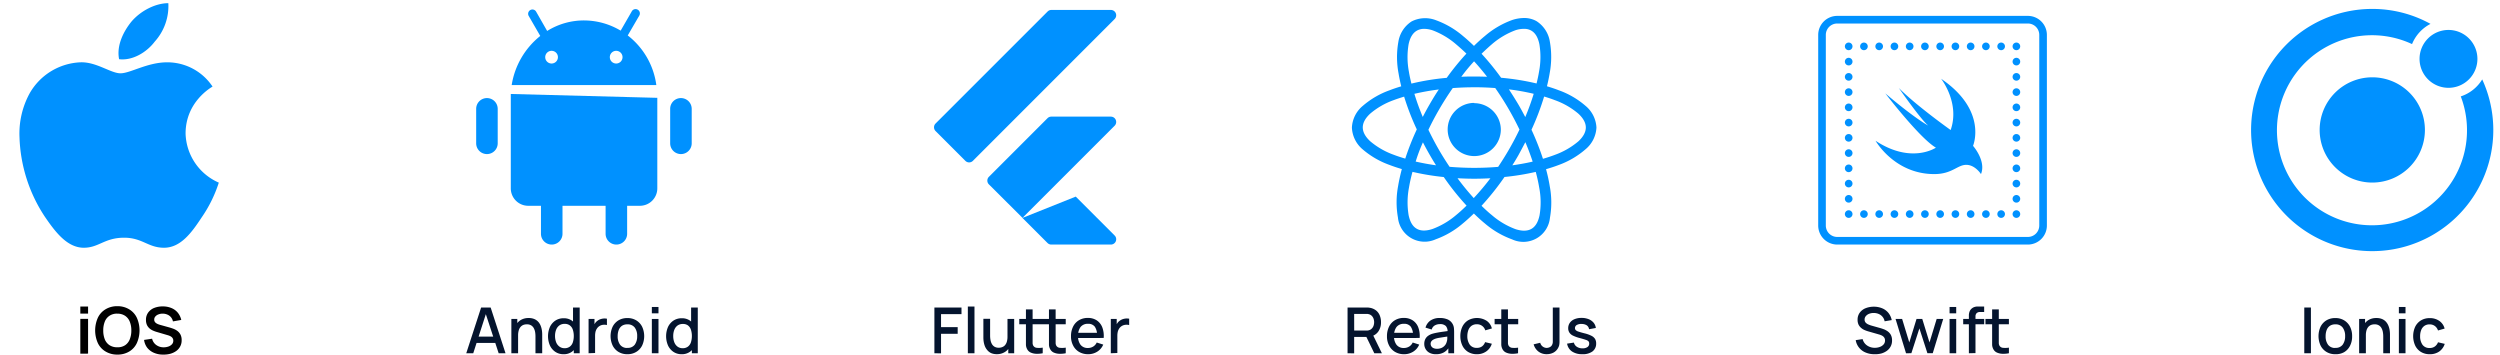 <svg xmlns="http://www.w3.org/2000/svg" viewBox="0 0 787.11 111.64"><defs><style>.cls-1{fill:none;}.cls-2,.cls-3{fill:#0091ff;}.cls-3{fill-rule:evenodd;}.cls-4{fill:#04142E;}</style></defs><g id="Layer_2" data-name="Layer 2"><g id="Layer_1-2" data-name="Layer 1"><rect class="cls-1" width="80" height="80"/><path class="cls-2" d="M66.92,27.26c-.34.22-8.49,4.74-8.49,14.78A17.38,17.38,0,0,0,68.89,57.5a41.55,41.55,0,0,1-5.43,11C60.35,73.22,56.89,78,51.63,78c-5,0-6.79-3.16-12.55-3.16-6.19,0-7.95,3.16-12.69,3.16-5.25,0-9-5-12.25-9.74a48,48,0,0,1-8-25.07A26.36,26.36,0,0,1,9.35,29.36a19.32,19.32,0,0,1,16-9.74c5-.17,9.52,3.46,12.59,3.46s8.46-3.46,14.69-3.46A17.11,17.11,0,0,1,66.92,27.26ZM37.5,18.64c-.9-4.49,1.58-9,3.88-11.83C44.33,3.35,49,1,53,1a16.74,16.74,0,0,1-4.27,12.09C46.12,16.55,41.64,19.15,37.5,18.64Z"/><rect class="cls-1" x="143.75" width="80" height="80"/><path class="cls-2" d="M167.45,3a1.36,1.36,0,0,0-1,2l3.65,6.32a24.69,24.69,0,0,0-9,15.46h45.54a23.7,23.7,0,0,0-9-15.62L201.22,5a1.36,1.36,0,1,0-2.35-1.35l-3.46,6a22.5,22.5,0,0,0-11.14-3.21,21.82,21.82,0,0,0-12,3.31L168.8,3.68A1.35,1.35,0,0,0,167.45,3ZM173.66,16a2,2,0,1,1-2,2A2,2,0,0,1,173.66,16ZM194,16a2,2,0,1,1-2,2A2,2,0,0,1,194,16ZM160.82,29.59c0,.36,0,.72,0,1.08V59.24a5.49,5.49,0,0,0,5.43,5.55h4.07v8.82a3.39,3.39,0,0,0,6.78,0V64.79h13.57v8.82a3.39,3.39,0,0,0,6.78,0V64.79h4.07a5.49,5.49,0,0,0,5.43-5.55V30.8Zm-7.51,1.29a3.39,3.39,0,0,0-3.39,3.39V45.12a3.39,3.39,0,1,0,6.78,0V34.27A3.39,3.39,0,0,0,153.31,30.88Zm61.05,0A3.38,3.38,0,0,0,211,34.27V45.12a3.39,3.39,0,1,0,6.78,0V34.27A3.39,3.39,0,0,0,214.36,30.88Z"/><rect class="cls-1" x="707.11" width="80" height="80"/><path class="cls-2" d="M746.91,2.81A38.13,38.13,0,1,0,781.51,25a12.39,12.39,0,0,1-6.75,5.35,29.92,29.92,0,1,1-15.34-16.47,12.4,12.4,0,0,1,5.81-6.36A37.84,37.84,0,0,0,746.91,2.81Zm24,6.62A9.11,9.11,0,1,0,780,18.54,9.11,9.11,0,0,0,770.92,9.43Zm-24,14.91A16.57,16.57,0,1,0,763.47,40.9,16.57,16.57,0,0,0,746.91,24.34Z"/><rect class="cls-1" x="568.45" width="80" height="80"/><path class="cls-2" d="M578.45,5a6,6,0,0,0-6,6V71a6,6,0,0,0,6,6h60a6,6,0,0,0,6-6V11a6,6,0,0,0-6-6Zm0,2.4h60a3.59,3.59,0,0,1,3.6,3.6V71a3.59,3.59,0,0,1-3.6,3.6h-60a3.59,3.59,0,0,1-3.6-3.6V11A3.59,3.59,0,0,1,578.45,7.4Zm3.6,6a1.2,1.2,0,1,0,1.2,1.2A1.2,1.2,0,0,0,582.05,13.4Zm4.8,0a1.2,1.2,0,1,0,1.2,1.2A1.2,1.2,0,0,0,586.85,13.4Zm4.8,0a1.2,1.2,0,1,0,1.2,1.2A1.2,1.2,0,0,0,591.65,13.4Zm4.8,0a1.2,1.2,0,1,0,1.2,1.2A1.2,1.2,0,0,0,596.45,13.4Zm4.8,0a1.2,1.2,0,1,0,1.2,1.2A1.2,1.2,0,0,0,601.25,13.4Zm4.8,0a1.2,1.2,0,1,0,1.2,1.2A1.2,1.2,0,0,0,606.05,13.4Zm4.8,0a1.2,1.2,0,1,0,1.2,1.2A1.2,1.2,0,0,0,610.85,13.4Zm4.8,0a1.2,1.2,0,1,0,1.2,1.2A1.2,1.2,0,0,0,615.65,13.4Zm4.8,0a1.2,1.2,0,1,0,1.2,1.2A1.2,1.2,0,0,0,620.45,13.4Zm4.8,0a1.2,1.2,0,1,0,1.2,1.2A1.2,1.2,0,0,0,625.25,13.4Zm4.8,0a1.2,1.2,0,1,0,1.2,1.2A1.2,1.2,0,0,0,630.05,13.4Zm4.8,0a1.2,1.2,0,1,0,1.2,1.2A1.2,1.2,0,0,0,634.85,13.4Zm-52.8,4.8a1.2,1.2,0,1,0,1.2,1.2A1.2,1.2,0,0,0,582.05,18.2Zm52.8,0a1.2,1.2,0,1,0,1.2,1.2A1.2,1.2,0,0,0,634.85,18.2ZM582.05,23a1.2,1.2,0,1,0,1.2,1.2A1.2,1.2,0,0,0,582.05,23Zm52.8,0a1.2,1.2,0,1,0,1.2,1.2A1.2,1.2,0,0,0,634.85,23Zm-23.7,1.8s6,7.61,3,16.14c0,0-10.86-7.71-16.32-13.24,0,0,6.83,9.83,9.26,11.84,0,0-4.07-2.11-13.51-10.14,0,0,10.84,14.14,15.93,17.09,0,0-7.72,5.27-19-2.17,0,0,5.93,10.49,18.48,10.49,5.63,0,7.28-2.91,10.08-2.91s4.63,2.91,4.63,2.91c1.7-4.15-2.5-8.89-2.5-8.89S625.92,34.84,611.15,24.8Zm-29.1,3a1.2,1.2,0,1,0,1.2,1.2A1.2,1.2,0,0,0,582.05,27.8Zm52.8,0a1.2,1.2,0,1,0,1.2,1.2A1.2,1.2,0,0,0,634.85,27.8Zm-52.8,4.8a1.2,1.2,0,1,0,1.2,1.2A1.2,1.2,0,0,0,582.05,32.6Zm52.8,0a1.2,1.2,0,1,0,1.2,1.2A1.2,1.2,0,0,0,634.85,32.6Zm-52.8,4.8a1.2,1.2,0,1,0,1.2,1.2A1.2,1.2,0,0,0,582.05,37.4Zm52.8,0a1.2,1.2,0,1,0,1.2,1.2A1.2,1.2,0,0,0,634.85,37.4Zm-52.8,4.8a1.2,1.2,0,1,0,1.2,1.2A1.2,1.2,0,0,0,582.05,42.2Zm52.8,0a1.2,1.2,0,1,0,1.2,1.2A1.2,1.2,0,0,0,634.85,42.2ZM582.05,47a1.2,1.2,0,1,0,1.2,1.2A1.2,1.2,0,0,0,582.05,47Zm52.8,0a1.2,1.2,0,1,0,1.2,1.2A1.2,1.2,0,0,0,634.85,47Zm-52.8,4.8a1.2,1.2,0,1,0,1.2,1.2A1.2,1.2,0,0,0,582.05,51.8Zm52.8,0a1.2,1.2,0,1,0,1.2,1.2A1.2,1.2,0,0,0,634.85,51.8Zm-52.8,4.8a1.2,1.2,0,1,0,1.2,1.2A1.2,1.2,0,0,0,582.05,56.6Zm52.8,0a1.2,1.2,0,1,0,1.2,1.2A1.2,1.2,0,0,0,634.85,56.6Zm-52.8,4.8a1.2,1.2,0,1,0,1.2,1.2A1.2,1.2,0,0,0,582.05,61.4Zm52.8,0a1.2,1.2,0,1,0,1.2,1.2A1.2,1.2,0,0,0,634.85,61.4Zm-52.8,4.8a1.2,1.2,0,1,0,1.2,1.2A1.2,1.2,0,0,0,582.05,66.2Zm4.8,0a1.2,1.2,0,1,0,1.2,1.2A1.2,1.2,0,0,0,586.85,66.2Zm4.8,0a1.2,1.2,0,1,0,1.2,1.2A1.2,1.2,0,0,0,591.65,66.2Zm4.8,0a1.2,1.2,0,1,0,1.2,1.2A1.2,1.2,0,0,0,596.45,66.2Zm4.8,0a1.2,1.2,0,1,0,1.2,1.2A1.2,1.2,0,0,0,601.25,66.2Zm4.8,0a1.2,1.2,0,1,0,1.2,1.2A1.2,1.2,0,0,0,606.05,66.2Zm4.8,0a1.2,1.2,0,1,0,1.2,1.2A1.2,1.2,0,0,0,610.85,66.2Zm4.8,0a1.2,1.2,0,1,0,1.2,1.2A1.2,1.2,0,0,0,615.65,66.2Zm4.8,0a1.2,1.2,0,1,0,1.2,1.2A1.2,1.2,0,0,0,620.45,66.2Zm4.8,0a1.2,1.2,0,1,0,1.2,1.2A1.2,1.2,0,0,0,625.25,66.2Zm4.8,0a1.2,1.2,0,1,0,1.2,1.2A1.2,1.2,0,0,0,630.05,66.2Zm4.8,0a1.2,1.2,0,1,0,1.2,1.2A1.2,1.2,0,0,0,634.85,66.2Z"/><rect class="cls-1" x="423.9" width="80" height="80"/><path class="cls-3" d="M480.11,5.67a12.1,12.1,0,0,0-4,.63,27.53,27.53,0,0,0-8.56,5c-1.15.94-2.31,2-3.48,3.15-1.15-1.11-2.29-2.16-3.42-3.08a27.49,27.49,0,0,0-8.54-5,9.39,9.39,0,0,0-7.68.38,9.37,9.37,0,0,0-4.17,6.47,27.46,27.46,0,0,0,.07,9.9c.21,1.3.5,2.66.84,4.06-1.27.38-2.51.79-3.66,1.24a26.62,26.62,0,0,0-8.43,4.9,9.46,9.46,0,0,0-3.44,6.84A9.46,9.46,0,0,0,429,47a26.82,26.82,0,0,0,8.43,4.91c1.23.48,2.56.91,3.93,1.32-.49,1.84-.89,3.63-1.17,5.33a27.5,27.5,0,0,0-.06,9.91,8.44,8.44,0,0,0,11.9,6.87,27.25,27.25,0,0,0,8.55-5c1.14-.93,2.3-2,3.46-3.12,1.16,1.14,2.32,2.2,3.47,3.14a27.64,27.64,0,0,0,8.55,5A8.42,8.42,0,0,0,488,68.52a27.46,27.46,0,0,0-.07-9.9,51.89,51.89,0,0,0-1.17-5.35c1.42-.42,2.79-.86,4.06-1.35A26.65,26.65,0,0,0,499.19,47a9.46,9.46,0,0,0,3.44-6.84,9.46,9.46,0,0,0-3.44-6.84,26.45,26.45,0,0,0-8.42-4.9c-1.17-.46-2.43-.87-3.72-1.26.34-1.4.64-2.77.85-4.08a27.58,27.58,0,0,0,.07-9.92,9.4,9.4,0,0,0-4.19-6.49A7.8,7.8,0,0,0,480.11,5.67ZM480,9.08a4.37,4.37,0,0,1,2.11.56c1.2.69,2.08,2,2.55,4.25a24.52,24.52,0,0,1-.1,8.66c-.19,1.18-.47,2.44-.78,3.73a77,77,0,0,0-11.17-1.8,81.44,81.44,0,0,0-6.15-7.56c1.1-1.07,2.19-2.08,3.26-3a24.42,24.42,0,0,1,7.44-4.41A8.6,8.6,0,0,1,480,9.08Zm-31.77,0a8.62,8.62,0,0,1,2.85.48A24.66,24.66,0,0,1,458.5,14c1,.85,2.11,1.83,3.19,2.88a80,80,0,0,0-6.2,7.63,76,76,0,0,0-11.12,1.81c-.31-1.28-.59-2.53-.78-3.71a24.58,24.58,0,0,1-.1-8.67c.47-2.22,1.36-3.57,2.57-4.27A4.38,4.38,0,0,1,448.19,9.09Zm15.89,10.24c1.36,1.48,2.73,3.11,4.08,4.85-1.33-.05-2.68-.08-4-.08s-2.77,0-4.12.09C461.35,22.44,462.71,20.81,464.08,19.33Zm0,8.15c2.27,0,4.49.09,6.65.25,1.49,2.13,2.94,4.39,4.32,6.79,1.21,2.1,2.31,4.2,3.31,6.28-1,2.1-2.12,4.23-3.36,6.37-1.08,1.87-2.21,3.66-3.36,5.38-2.44.2-5,.31-7.56.31s-5.24-.12-7.73-.33c-1.14-1.69-2.25-3.45-3.32-5.3-1.23-2.13-2.34-4.25-3.35-6.35,1-2.11,2.13-4.25,3.37-6.39,1.38-2.38,2.82-4.63,4.3-6.75C459.57,27.57,461.82,27.48,464.12,27.48Zm11,.67a71.9,71.9,0,0,1,7.76,1.39,75.73,75.73,0,0,1-2.66,7.33c-.7-1.34-1.41-2.68-2.19-4C477.05,31.22,476.07,29.66,475.08,28.15Zm-22.1,0c-1,1.49-1.93,3-2.85,4.61q-1.17,2-2.22,4.07a74.67,74.67,0,0,1-2.64-7.28A73.35,73.35,0,0,1,453,28.17Zm33.17,2.26c1.19.36,2.34.74,3.39,1.15a23.79,23.79,0,0,1,7.36,4.24c1.64,1.51,2.35,3,2.35,4.35s-.71,2.84-2.35,4.36a24,24,0,0,1-7.36,4.24c-1.17.45-2.45.87-3.79,1.26a82.77,82.77,0,0,0-3.61-9.15A81.31,81.31,0,0,0,486.15,30.43Zm-44.12,0a79.52,79.52,0,0,0,4,10.34,80.59,80.59,0,0,0-3.63,9.2c-1.29-.38-2.53-.78-3.66-1.22a23.93,23.93,0,0,1-7.37-4.24c-1.64-1.52-2.35-3-2.35-4.36s.71-2.84,2.35-4.35a23.73,23.73,0,0,1,7.37-4.24C439.73,31.17,440.86,30.8,442,30.45Zm22.09,2a8.37,8.37,0,1,0,8.37,8.37A8.4,8.4,0,0,0,464.12,32.48ZM448,44.81c.7,1.36,1.44,2.73,2.23,4.09.61,1.07,1.25,2.12,1.89,3.14-2.25-.31-4.39-.71-6.4-1.17C446.31,48.91,447.08,46.88,448,44.81Zm32.27,0c.88,2.08,1.64,4.11,2.28,6.07-2,.47-4.16.86-6.41,1.17.65-1,1.29-2.09,1.92-3.18C478.79,47.52,479.52,46.16,480.22,44.81Zm-35.51,9.31a78.25,78.25,0,0,0,9.8,1.62,80.94,80.94,0,0,0,7.18,9c-1.09,1.06-2.17,2.06-3.23,2.92A24.66,24.66,0,0,1,451,72.1c-2.15.7-3.75.61-4.95-.08s-2.07-2-2.55-4.25a24.76,24.76,0,0,1,.1-8.66A48.81,48.81,0,0,1,444.71,54.12Zm38.76,0a49.3,49.3,0,0,1,1.1,5,24.34,24.34,0,0,1,.1,8.67c-.47,2.22-1.35,3.58-2.56,4.27s-2.83.79-5,.09a24.42,24.42,0,0,1-7.46-4.42c-1.07-.86-2.16-1.87-3.25-2.94a82.9,82.9,0,0,0,7.23-9.07A77.08,77.08,0,0,0,483.47,54.13Zm-24.6,2c1.72.09,3.46.15,5.25.15s3.41-.06,5.07-.14A77.26,77.26,0,0,1,464,62.36,79.25,79.25,0,0,1,458.87,56.09Z"/><rect class="cls-1" x="284.43" width="80" height="80"/><path class="cls-2" d="M329.81,3.65,294.56,38.89a1.68,1.68,0,0,0,0,2.37l9.38,9.38a1.67,1.67,0,0,0,2.37,0L350.93,6a1.68,1.68,0,0,0-1.18-2.87H331A1.66,1.66,0,0,0,329.81,3.65Zm21.12,35.94-29,29L311.35,58.05a1.68,1.68,0,0,1,0-2.38l18.46-18.46a1.69,1.69,0,0,1,1.19-.49h18.75A1.68,1.68,0,0,1,350.93,39.59Zm0,34.55L338.69,61.9l-16.78,6.71,7.9,7.9A1.69,1.69,0,0,0,331,77h18.75A1.67,1.67,0,0,0,350.93,74.14Z"/><path class="cls-4" d="M146.8,111.22l4.68-14.4h3l4.68,14.4H157l-4.31-13.14h.54L149,111.22Zm2.43-3.25v-2h7.52v2Z"/><path class="cls-4" d="M161,111.22v-10.8h1.87v3.12h.25v7.68Zm7.59,0v-5.31a8.41,8.41,0,0,0-.1-1.3,4,4,0,0,0-.4-1.23,2.37,2.37,0,0,0-.83-.92,2.55,2.55,0,0,0-1.4-.35,3.15,3.15,0,0,0-1.06.18,2.35,2.35,0,0,0-.87.6,2.78,2.78,0,0,0-.59,1.08,5.49,5.49,0,0,0-.22,1.63l-1.3-.49a6,6,0,0,1,.55-2.6,4.19,4.19,0,0,1,1.58-1.75,4.7,4.7,0,0,1,2.49-.63,4.35,4.35,0,0,1,1.88.36,3.49,3.49,0,0,1,1.24.94,4.17,4.17,0,0,1,.72,1.28,6.36,6.36,0,0,1,.34,1.35,8.76,8.76,0,0,1,.09,1.16v6Z"/><path class="cls-4" d="M177.43,111.52a4.5,4.5,0,0,1-2.6-.75,4.89,4.89,0,0,1-1.69-2,7.38,7.38,0,0,1,0-5.83,4.93,4.93,0,0,1,1.71-2,4.63,4.63,0,0,1,2.62-.74,4.39,4.39,0,0,1,2.58.74,4.63,4.63,0,0,1,1.58,2,8.18,8.18,0,0,1,0,5.82,4.65,4.65,0,0,1-1.59,2A4.28,4.28,0,0,1,177.43,111.52Zm.29-1.89a2.68,2.68,0,0,0,1.68-.49,2.78,2.78,0,0,0,.95-1.35,6.68,6.68,0,0,0,0-4,2.82,2.82,0,0,0-.94-1.34,2.6,2.6,0,0,0-1.62-.48,2.76,2.76,0,0,0-1.71.51,3.1,3.1,0,0,0-1,1.37,5.3,5.3,0,0,0-.33,1.92,5.35,5.35,0,0,0,.33,1.93,3.06,3.06,0,0,0,1,1.38A2.62,2.62,0,0,0,177.72,109.63Zm2.93,1.59v-7.77h-.24V96.82h2.1v14.4Z"/><path class="cls-4" d="M185.31,111.22v-10.8h1.86V103l-.26-.34a4.42,4.42,0,0,1,.52-1,3.1,3.1,0,0,1,.74-.71,3.33,3.33,0,0,1,.92-.47,4.58,4.58,0,0,1,1-.2,4.25,4.25,0,0,1,1,.06v2a3.41,3.41,0,0,0-1.17-.08,2.66,2.66,0,0,0-2,1.21,3.31,3.31,0,0,0-.43,1,6,6,0,0,0-.13,1.22v5.45Z"/><path class="cls-4" d="M197.53,111.52a5.25,5.25,0,0,1-2.81-.73,4.9,4.9,0,0,1-1.83-2,7.06,7.06,0,0,1,0-5.94,5,5,0,0,1,1.85-2,5.37,5.37,0,0,1,2.78-.71,5.23,5.23,0,0,1,2.81.73,4.89,4.89,0,0,1,1.84,2,7.06,7.06,0,0,1,0,5.92,4.86,4.86,0,0,1-1.85,2A5.19,5.19,0,0,1,197.53,111.52Zm0-2a2.68,2.68,0,0,0,2.32-1,4.42,4.42,0,0,0,.76-2.69,4.34,4.34,0,0,0-.77-2.71,2.75,2.75,0,0,0-2.31-1,3,3,0,0,0-1.73.47,2.89,2.89,0,0,0-1,1.31,5.29,5.29,0,0,0-.33,1.94,4.37,4.37,0,0,0,.78,2.72A2.71,2.71,0,0,0,197.53,109.55Z"/><path class="cls-4" d="M205.23,98.65v-2h2.09v2Zm0,12.57v-10.8h2.09v10.8Z"/><path class="cls-4" d="M214.61,111.52a4.5,4.5,0,0,1-2.6-.75,4.89,4.89,0,0,1-1.69-2,7.38,7.38,0,0,1,0-5.83,4.93,4.93,0,0,1,1.71-2,4.63,4.63,0,0,1,2.62-.74,4.39,4.39,0,0,1,2.58.74,4.63,4.63,0,0,1,1.58,2,8.18,8.18,0,0,1,0,5.82,4.65,4.65,0,0,1-1.59,2A4.28,4.28,0,0,1,214.61,111.52Zm.29-1.89a2.68,2.68,0,0,0,1.68-.49,2.78,2.78,0,0,0,.95-1.35,6.68,6.68,0,0,0,0-4,2.82,2.82,0,0,0-.94-1.34A2.6,2.6,0,0,0,215,102a2.76,2.76,0,0,0-1.71.51,3.1,3.1,0,0,0-1,1.37,5.3,5.3,0,0,0-.33,1.92,5.35,5.35,0,0,0,.33,1.93,3.06,3.06,0,0,0,1,1.38A2.62,2.62,0,0,0,214.9,109.63Zm2.93,1.59v-7.77h-.24V96.82h2.1v14.4Z"/><path class="cls-4" d="M294.19,111.22V96.82h8.53v2.09h-6.44V103h5.24v2.1h-5.24v6.15Z"/><path class="cls-4" d="M304.72,111.22V96.52h2.09v14.7Z"/><path class="cls-4" d="M313.88,111.51a4.41,4.41,0,0,1-1.88-.36,3.56,3.56,0,0,1-1.23-1,4.37,4.37,0,0,1-.73-1.27,7,7,0,0,1-.34-1.35,8.76,8.76,0,0,1-.09-1.16v-6h2.12v5.31a8.22,8.22,0,0,0,.11,1.29,3.92,3.92,0,0,0,.4,1.24,2.3,2.3,0,0,0,.83.92,2.53,2.53,0,0,0,1.39.35,2.85,2.85,0,0,0,1.06-.19,2.17,2.17,0,0,0,.88-.59,2.92,2.92,0,0,0,.59-1.08,5.52,5.52,0,0,0,.21-1.63l1.3.49a5.77,5.77,0,0,1-.55,2.59,4.09,4.09,0,0,1-1.58,1.76A4.65,4.65,0,0,1,313.88,111.51Zm3.57-.29V108.1h-.25v-7.68h2.11v10.8Z"/><path class="cls-4" d="M320.91,102.1v-1.68h7.38v1.68Zm7.38,9.12a9.11,9.11,0,0,1-2,.17,4.63,4.63,0,0,1-1.75-.38,2.38,2.38,0,0,1-1.16-1.1,3.12,3.12,0,0,1-.37-1.37c0-.46,0-1,0-1.57V97.42h2.1v9.45c0,.43,0,.81,0,1.13a1.79,1.79,0,0,0,.2.81,1.42,1.42,0,0,0,1.15.7,7.32,7.32,0,0,0,1.84-.06Zm-.13-9.12v-1.68h7.38v1.68Zm7.38,9.12a9.11,9.11,0,0,1-2,.17,4.63,4.63,0,0,1-1.75-.38,2.38,2.38,0,0,1-1.16-1.1,3.12,3.12,0,0,1-.37-1.37c0-.46,0-1,0-1.57V97.42h2.1v9.45c0,.43,0,.81,0,1.13a1.79,1.79,0,0,0,.2.81,1.42,1.42,0,0,0,1.15.7,7.32,7.32,0,0,0,1.84-.06Z"/><path class="cls-4" d="M342.59,111.52a5.52,5.52,0,0,1-2.82-.71,4.85,4.85,0,0,1-1.89-2,6.12,6.12,0,0,1-.68-2.93,6.59,6.59,0,0,1,.67-3.07,4.81,4.81,0,0,1,1.85-2,5.36,5.36,0,0,1,2.77-.71,5,5,0,0,1,2.81.76,4.63,4.63,0,0,1,1.74,2.18,7.64,7.64,0,0,1,.45,3.35H345.4v-.76a4.63,4.63,0,0,0-.71-2.78,2.52,2.52,0,0,0-2.12-.9,2.85,2.85,0,0,0-2.36,1,4.53,4.53,0,0,0-.79,2.86,4.29,4.29,0,0,0,.79,2.75,2.78,2.78,0,0,0,2.28,1,3.13,3.13,0,0,0,1.7-.45,2.94,2.94,0,0,0,1.11-1.27l2.05.65a4.77,4.77,0,0,1-1.91,2.24A5.28,5.28,0,0,1,342.59,111.52Zm-3.85-5.11v-1.63h7.71v1.63Z"/><path class="cls-4" d="M349.73,111.22v-10.8h1.86V103l-.26-.34a4.42,4.42,0,0,1,.52-1,3.1,3.1,0,0,1,.74-.71,3.33,3.33,0,0,1,.92-.47,4.47,4.47,0,0,1,1-.2,4.25,4.25,0,0,1,1,.06v2a3.41,3.41,0,0,0-1.17-.08,2.65,2.65,0,0,0-1.19.41,2.54,2.54,0,0,0-.8.8,3.31,3.31,0,0,0-.43,1,6,6,0,0,0-.13,1.22v5.45Z"/><path class="cls-4" d="M424.27,111.22V96.82h6.34a5,5,0,0,1,.59.07,4.34,4.34,0,0,1,2,.82,3.78,3.78,0,0,1,1.2,1.59,5.41,5.41,0,0,1,.4,2.12,5,5,0,0,1-.88,3,3.88,3.88,0,0,1-2.64,1.56l-.85.1h-4.08v5.17Zm2.09-7.15H430l.45,0a3.17,3.17,0,0,0,.46-.07,2,2,0,0,0,1-.56,2.35,2.35,0,0,0,.56-.93,3.39,3.39,0,0,0,0-2.12,2.35,2.35,0,0,0-.56-.93,2,2,0,0,0-1-.55,2.21,2.21,0,0,0-.46-.08l-.45,0h-3.65Zm6.33,7.15-2.84-5.86,2.11-.54,3.12,6.4Z"/><path class="cls-4" d="M442.07,111.52a5.52,5.52,0,0,1-2.82-.71,4.85,4.85,0,0,1-1.89-2,6.12,6.12,0,0,1-.68-2.93,6.71,6.71,0,0,1,.67-3.07,4.81,4.81,0,0,1,1.85-2,5.36,5.36,0,0,1,2.77-.71,5,5,0,0,1,2.81.76,4.57,4.57,0,0,1,1.74,2.18,7.64,7.64,0,0,1,.45,3.35h-2.09v-.76a4.63,4.63,0,0,0-.71-2.78,2.51,2.51,0,0,0-2.12-.9,2.85,2.85,0,0,0-2.36,1,4.53,4.53,0,0,0-.79,2.86,4.29,4.29,0,0,0,.79,2.75,2.78,2.78,0,0,0,2.28,1,3.13,3.13,0,0,0,1.7-.45,2.88,2.88,0,0,0,1.11-1.27l2.05.65a4.77,4.77,0,0,1-1.91,2.24A5.28,5.28,0,0,1,442.07,111.52Zm-3.85-5.11v-1.63h7.71v1.63Z"/><path class="cls-4" d="M452.06,111.52a4.09,4.09,0,0,1-2-.45,3,3,0,0,1-1.22-1.18,3.17,3.17,0,0,1-.42-1.61,3.39,3.39,0,0,1,.29-1.44,2.92,2.92,0,0,1,.86-1.06,4.7,4.7,0,0,1,1.4-.7,16.65,16.65,0,0,1,1.63-.37q.92-.17,1.92-.3l2-.28-.76.42a2.66,2.66,0,0,0-.53-1.89,2.49,2.49,0,0,0-1.91-.61,3.22,3.22,0,0,0-1.56.39,2.17,2.17,0,0,0-1,1.31l-1.95-.6a4.06,4.06,0,0,1,1.53-2.21,5,5,0,0,1,3-.82,6,6,0,0,1,2.53.49,3.38,3.38,0,0,1,1.89,2.69,12.59,12.59,0,0,1,.06,1.27v6.65H456v-2.47l.36.32a4.48,4.48,0,0,1-1.7,1.84A4.91,4.91,0,0,1,452.06,111.52Zm.37-1.71a3.39,3.39,0,0,0,1.53-.32,2.88,2.88,0,0,0,1-.8,2.58,2.58,0,0,0,.51-1,3.58,3.58,0,0,0,.2-1.08c0-.4,0-.72,0-1l.68.25-1.8.27-1.46.23a9.18,9.18,0,0,0-1.17.28,3.82,3.82,0,0,0-.76.36,1.73,1.73,0,0,0-.53.51,1.3,1.3,0,0,0-.2.73,1.46,1.46,0,0,0,.21.77,1.49,1.49,0,0,0,.64.57A2.54,2.54,0,0,0,452.43,109.81Z"/><path class="cls-4" d="M465,111.52a5.2,5.2,0,0,1-2.82-.74,4.8,4.8,0,0,1-1.77-2,6.89,6.89,0,0,1-.63-2.93,6.81,6.81,0,0,1,.64-3,4.87,4.87,0,0,1,1.8-2,5.71,5.71,0,0,1,5.84.15,4.08,4.08,0,0,1,1.65,2.41l-2.08.6a2.68,2.68,0,0,0-2.63-1.92,2.82,2.82,0,0,0-1.69.48,3,3,0,0,0-1,1.33,5.67,5.67,0,0,0-.33,1.92,4.57,4.57,0,0,0,.77,2.7,2.58,2.58,0,0,0,2.23,1,2.68,2.68,0,0,0,1.64-.47,2.84,2.84,0,0,0,.95-1.33l2.12.5a4.57,4.57,0,0,1-1.75,2.42A5,5,0,0,1,465,111.52Z"/><path class="cls-4" d="M470.57,102.1v-1.68H478v1.68Zm7.38,9.12a9.11,9.11,0,0,1-2,.17,4.63,4.63,0,0,1-1.75-.38,2.38,2.38,0,0,1-1.16-1.1,3.27,3.27,0,0,1-.37-1.37c0-.46,0-1,0-1.57V97.42h2.1v9.45c0,.43,0,.81,0,1.13a1.79,1.79,0,0,0,.2.81,1.42,1.42,0,0,0,1.15.7,7.32,7.32,0,0,0,1.84-.06Z"/><path class="cls-4" d="M487,111.51a4.16,4.16,0,0,1-2.65-.84,4.3,4.3,0,0,1-1.49-2.26l2.07-.49a2.13,2.13,0,0,0,2,1.62,2.28,2.28,0,0,0,1-.24,1.52,1.52,0,0,0,.76-.78,2.16,2.16,0,0,0,.2-.83q0-.47,0-1.08V96.82H491v10.93a5.53,5.53,0,0,1-.1.94,3.42,3.42,0,0,1-.37.91,3.54,3.54,0,0,1-1.5,1.45A4.51,4.51,0,0,1,487,111.51Z"/><path class="cls-4" d="M498.12,111.51a5.48,5.48,0,0,1-3.21-.87,3.68,3.68,0,0,1-1.52-2.45l2.14-.33a2.13,2.13,0,0,0,.93,1.32,3.1,3.1,0,0,0,1.8.49,2.56,2.56,0,0,0,1.54-.4,1.28,1.28,0,0,0,.55-1.1,1.09,1.09,0,0,0-.19-.67,1.8,1.8,0,0,0-.82-.48q-.61-.22-1.89-.57a10.92,10.92,0,0,1-2.2-.78,2.73,2.73,0,0,1-1.16-1,2.47,2.47,0,0,1-.35-1.34,2.93,2.93,0,0,1,.52-1.71,3.38,3.38,0,0,1,1.47-1.13,5.59,5.59,0,0,1,2.21-.4,5.85,5.85,0,0,1,2.21.39,3.94,3.94,0,0,1,1.57,1.1,3.18,3.18,0,0,1,.72,1.68l-2.14.39a1.73,1.73,0,0,0-.73-1.23A2.9,2.9,0,0,0,498,102a2.78,2.78,0,0,0-1.54.31,1.11,1.11,0,0,0-.59,1,.89.89,0,0,0,.23.61,2.12,2.12,0,0,0,.87.48c.44.15,1.08.34,1.92.55a9.94,9.94,0,0,1,2.16.77,2.83,2.83,0,0,1,1.15,1,2.77,2.77,0,0,1,.34,1.42,3,3,0,0,1-1.16,2.51A5.09,5.09,0,0,1,498.12,111.51Z"/><path class="cls-4" d="M590.15,111.52a6.94,6.94,0,0,1-2.79-.54,5.09,5.09,0,0,1-3.1-3.89l2.18-.33a3.42,3.42,0,0,0,1.38,2,4.18,4.18,0,0,0,2.45.74,4.34,4.34,0,0,0,1.6-.28,2.77,2.77,0,0,0,1.18-.79,1.84,1.84,0,0,0,.44-1.23,1.67,1.67,0,0,0-.13-.69A1.8,1.8,0,0,0,593,106a2.39,2.39,0,0,0-.57-.39,5,5,0,0,0-.74-.28L588,104.27a9.45,9.45,0,0,1-1.1-.42,4,4,0,0,1-1-.67,3.21,3.21,0,0,1-.76-1,3.5,3.5,0,0,1-.29-1.49,3.68,3.68,0,0,1,.69-2.26,4.25,4.25,0,0,1,1.85-1.4,7.07,7.07,0,0,1,2.62-.47,6.76,6.76,0,0,1,2.62.52,5,5,0,0,1,1.92,1.43,5.29,5.29,0,0,1,1.05,2.27l-2.24.38a3,3,0,0,0-.64-1.4,3.17,3.17,0,0,0-1.2-.9,3.89,3.89,0,0,0-1.54-.32,3.83,3.83,0,0,0-1.46.24,2.51,2.51,0,0,0-1.06.73,1.59,1.59,0,0,0-.4,1.08,1.37,1.37,0,0,0,.35,1,2.42,2.42,0,0,0,.87.58,6.9,6.9,0,0,0,1,.36l2.66.75c.34.09.71.22,1.14.37a5.66,5.66,0,0,1,1.23.66,3.41,3.41,0,0,1,1,1.11,3.57,3.57,0,0,1,.39,1.75,3.9,3.9,0,0,1-.44,1.91,4,4,0,0,1-1.2,1.38,5.57,5.57,0,0,1-1.77.84A7.63,7.63,0,0,1,590.15,111.52Z"/><path class="cls-4" d="M600.1,111.22l-3.3-10.81h2.07l2.26,7.41,2.28-7.41h1.8l2.28,7.41,2.26-7.41h2.06l-3.3,10.8h-1.68l-2.52-7.82-2.53,7.82Z"/><path class="cls-4" d="M613.81,98.65v-2h2.09v2Zm0,12.57v-10.8h2.09v10.8Z"/><path class="cls-4" d="M618.1,102.1v-1.68h6.61v1.68Zm1.79,9.12V100c0-.27,0-.57,0-.88a3.75,3.75,0,0,1,.18-.92,2.25,2.25,0,0,1,.48-.83,2.54,2.54,0,0,1,.9-.64,3.15,3.15,0,0,1,1-.22l.89,0h1.36v1.72h-1.26a1.5,1.5,0,0,0-1.1.36,1.39,1.39,0,0,0-.37,1v11.58Z"/><path class="cls-4" d="M625.11,102.1v-1.68h7.38v1.68Zm7.38,9.12a9.11,9.11,0,0,1-2,.17,4.63,4.63,0,0,1-1.75-.38,2.38,2.38,0,0,1-1.16-1.1,3.12,3.12,0,0,1-.37-1.37c0-.46,0-1,0-1.57V97.42h2.1v9.45c0,.43,0,.81,0,1.13a1.79,1.79,0,0,0,.2.81,1.4,1.4,0,0,0,1.15.7,7.32,7.32,0,0,0,1.84-.06Z"/><path class="cls-4" d="M725.49,111.22V96.82h2.09v14.4Z"/><path class="cls-4" d="M735.27,111.52a5.23,5.23,0,0,1-2.81-.73,4.93,4.93,0,0,1-1.84-2,7.11,7.11,0,0,1,0-5.94,5,5,0,0,1,1.85-2,5.35,5.35,0,0,1,2.78-.71,5.23,5.23,0,0,1,2.81.73,5,5,0,0,1,1.84,2,6.47,6.47,0,0,1,.65,3,6.37,6.37,0,0,1-.66,3,4.84,4.84,0,0,1-1.84,2A5.22,5.22,0,0,1,735.27,111.52Zm0-2a2.67,2.67,0,0,0,2.31-1,4.42,4.42,0,0,0,.77-2.69,4.34,4.34,0,0,0-.78-2.71,2.72,2.72,0,0,0-2.3-1,3,3,0,0,0-1.73.47,2.89,2.89,0,0,0-1,1.31,5.29,5.29,0,0,0-.33,1.94,4.37,4.37,0,0,0,.78,2.72A2.7,2.7,0,0,0,735.27,109.55Z"/><path class="cls-4" d="M742.76,111.22v-10.8h1.87v3.12h.25v7.68Zm7.59,0v-5.31a8.45,8.45,0,0,0-.11-1.3,4,4,0,0,0-.4-1.23,2.3,2.3,0,0,0-.83-.92,2.51,2.51,0,0,0-1.39-.35,3.11,3.11,0,0,0-1.06.18,2.3,2.3,0,0,0-.88.6,2.92,2.92,0,0,0-.59,1.08,5.52,5.52,0,0,0-.21,1.63l-1.3-.49a5.81,5.81,0,0,1,.55-2.6,4.13,4.13,0,0,1,1.58-1.75,4.65,4.65,0,0,1,2.49-.63,4.41,4.41,0,0,1,1.88.36,3.36,3.36,0,0,1,1.23.94,4.42,4.42,0,0,1,.73,1.28,6.36,6.36,0,0,1,.34,1.35,8.76,8.76,0,0,1,.09,1.16v6Z"/><path class="cls-4" d="M755.27,98.65v-2h2.09v2Zm0,12.57v-10.8h2.09v10.8Z"/><path class="cls-4" d="M765,111.52a5.15,5.15,0,0,1-2.82-.74,4.82,4.82,0,0,1-1.78-2,7.2,7.2,0,0,1,0-5.89,4.87,4.87,0,0,1,1.8-2,5.18,5.18,0,0,1,2.81-.73,5.08,5.08,0,0,1,3,.88,4.14,4.14,0,0,1,1.66,2.41l-2.08.6a2.83,2.83,0,0,0-1-1.42,2.72,2.72,0,0,0-1.61-.5,2.79,2.79,0,0,0-1.69.48,2.89,2.89,0,0,0-1,1.33,5.22,5.22,0,0,0-.33,1.92,4.5,4.5,0,0,0,.76,2.7,2.6,2.6,0,0,0,2.24,1,2.65,2.65,0,0,0,1.63-.47,2.86,2.86,0,0,0,1-1.33l2.12.5a4.62,4.62,0,0,1-1.75,2.42A5,5,0,0,1,765,111.52Z"/><path d="M25.29,98.74V96.5h2.44v2.24Zm0,12.6V100.4h2.44v10.94Z"/><path d="M36.94,111.64a7,7,0,0,1-3.75-1A6.14,6.14,0,0,1,30.8,108a9.8,9.8,0,0,1,0-7.94,6.17,6.17,0,0,1,2.39-2.66,7,7,0,0,1,3.75-1,7,7,0,0,1,3.75,1,6.13,6.13,0,0,1,2.4,2.66,9.8,9.8,0,0,1,0,7.94,6.11,6.11,0,0,1-2.4,2.67A7,7,0,0,1,36.94,111.64Zm0-2.3a4.23,4.23,0,0,0,2.45-.65,3.93,3.93,0,0,0,1.46-1.85,7.29,7.29,0,0,0,.5-2.8,7.19,7.19,0,0,0-.5-2.78,4,4,0,0,0-1.46-1.83,4.39,4.39,0,0,0-2.45-.68,4.17,4.17,0,0,0-2.44.65A3.88,3.88,0,0,0,33,101.25a7.28,7.28,0,0,0-.49,2.79,7.41,7.41,0,0,0,.48,2.79,4,4,0,0,0,1.46,1.83A4.39,4.39,0,0,0,36.94,109.34Z"/><path d="M51.35,111.64a7,7,0,0,1-2.88-.56,5.42,5.42,0,0,1-2.11-1.59,5.18,5.18,0,0,1-1-2.47l2.53-.38a3.32,3.32,0,0,0,1.33,2,3.89,3.89,0,0,0,2.32.71,4.44,4.44,0,0,0,1.47-.24,2.73,2.73,0,0,0,1.12-.71,1.61,1.61,0,0,0,.43-1.15,1.5,1.5,0,0,0-.1-.56,1.52,1.52,0,0,0-.3-.46,2.24,2.24,0,0,0-.5-.37,4.9,4.9,0,0,0-.72-.29l-3.77-1.11a8.4,8.4,0,0,1-1-.38,4.3,4.3,0,0,1-1.07-.66,3.42,3.42,0,0,1-.82-1.07,3.74,3.74,0,0,1-.32-1.62,3.81,3.81,0,0,1,.72-2.36,4.31,4.31,0,0,1,1.92-1.44,7.24,7.24,0,0,1,2.69-.46,7,7,0,0,1,2.67.51,5.11,5.11,0,0,1,2,1.45,5.49,5.49,0,0,1,1.11,2.3l-2.62.46a2.91,2.91,0,0,0-1.75-2.14,3.71,3.71,0,0,0-1.41-.3,3.48,3.48,0,0,0-1.35.22,2.29,2.29,0,0,0-1,.65,1.4,1.4,0,0,0-.38,1,1.21,1.21,0,0,0,.32.88,2.33,2.33,0,0,0,.81.53,5.84,5.84,0,0,0,1,.33l2.62.73c.35.1.76.23,1.2.39a5.33,5.33,0,0,1,1.29.68,3.52,3.52,0,0,1,1,1.14,3.69,3.69,0,0,1,.39,1.8,4,4,0,0,1-.47,2,4.15,4.15,0,0,1-1.27,1.43,6,6,0,0,1-1.82.85A8.1,8.1,0,0,1,51.35,111.64Z"/></g></g></svg>